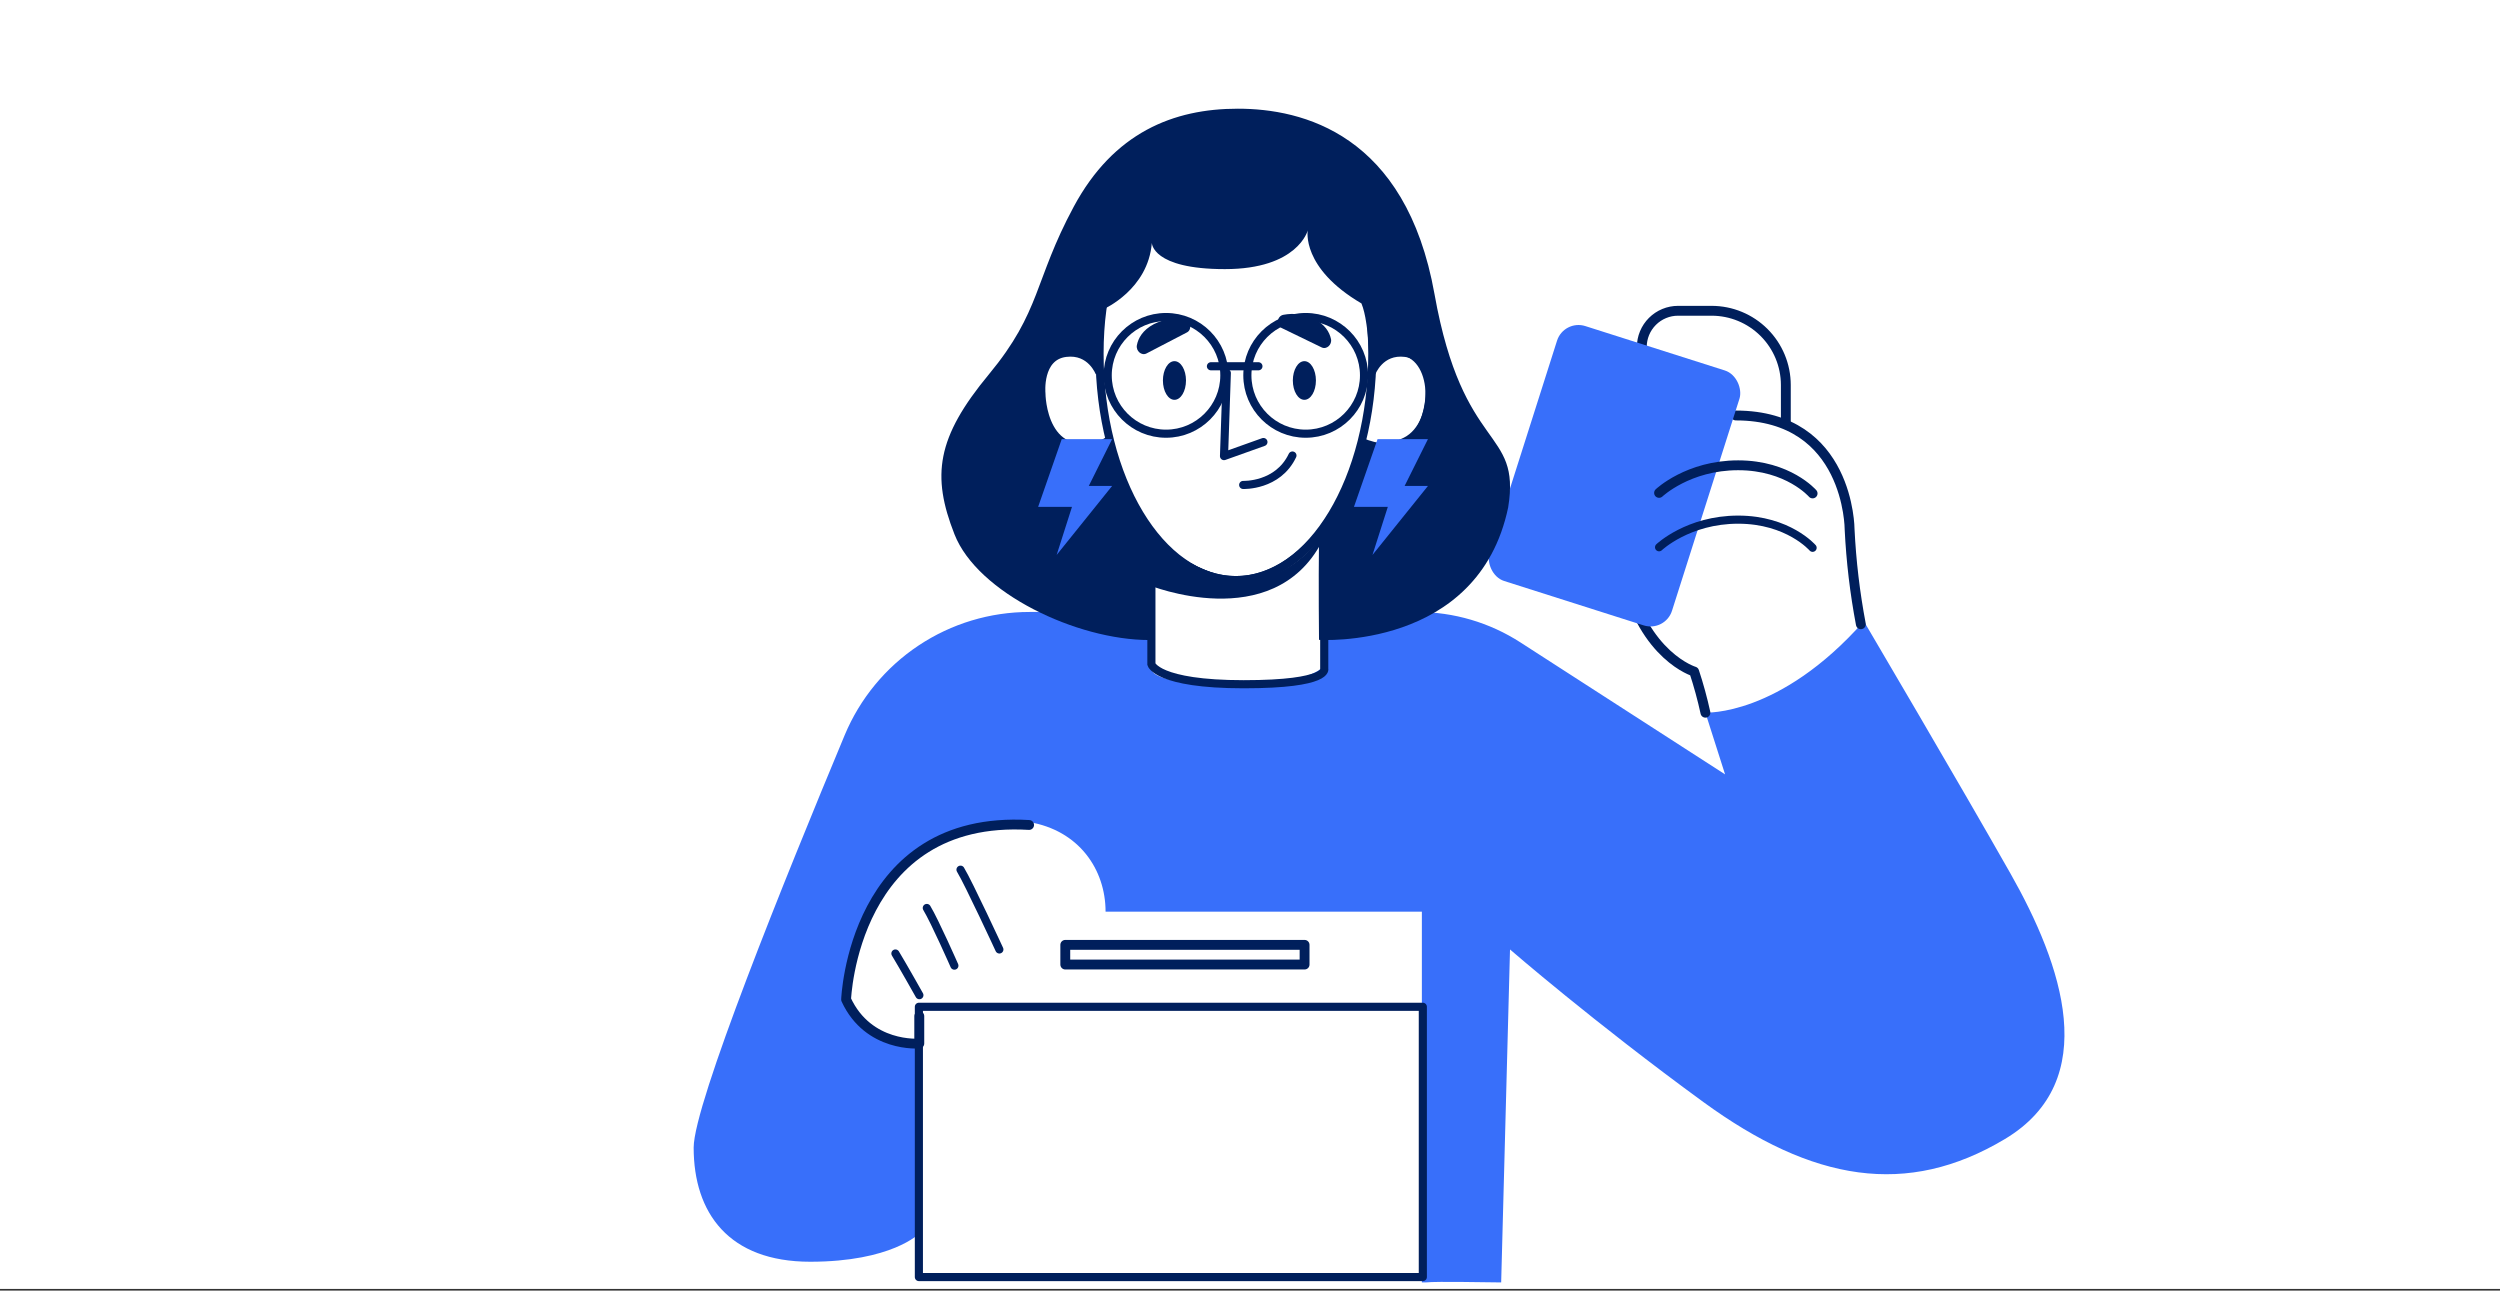 <svg width="554" height="286" viewBox="0 0 554 286" fill="none" xmlns="http://www.w3.org/2000/svg">
<rect x="0" y="0" width="554" height="286" fill="#333333" stroke="none"/>
<g clip-path="url(#clip0_3104_6194)">
<rect width="554" height="285.626" fill="white"/>
<g clip-path="url(#clip1_3104_6194)">
<path d="M187.192 162.88C190.568 154.801 196.259 147.901 203.548 143.048C210.837 138.196 219.399 135.608 228.155 135.611H255.256V148.176C255.256 148.176 253.878 151.632 273.099 151.632C292.321 151.632 293.556 147.209 293.556 147.209V135.611H314.025C322.147 135.612 330.096 137.953 336.921 142.355L382.277 171.602L377.91 157.908C377.91 157.908 394.318 158.831 413.034 137.669C413.034 137.669 434.121 173.467 445.532 193.594C456.942 213.72 465.97 239.442 444.284 252.412C422.598 265.383 401.673 261.852 377.473 244.215C353.273 226.578 334.619 210.401 334.619 210.401L332.66 284.186C329.167 284.186 318.935 283.906 315.853 284.186H315.086V202.028H244.994C244.994 192.67 239.079 183.98 227.981 182.158C210.244 181.328 198.415 189.863 193.474 200.169C186.867 213.944 187.46 221.462 187.46 221.462C187.46 221.462 195.795 233.253 203.681 231.213V273.362C203.681 273.362 197.598 279.601 179.549 279.601C161.501 279.601 153.715 268.814 153.715 254.29C153.752 244.57 173.878 194.804 187.192 162.88Z" fill="#386FFA"/>
<path d="M367.647 107.805C367.647 107.805 362.344 102.084 347.802 101.479C347.133 101.457 346.466 101.57 345.842 101.811C345.218 102.052 344.648 102.416 344.167 102.882C343.686 103.347 343.304 103.905 343.043 104.521C342.782 105.138 342.648 105.8 342.649 106.47C342.654 107.577 343.028 108.652 343.711 109.524C344.394 110.396 345.349 111.016 346.423 111.286C350.653 112.365 357.285 115.946 360.08 127.65C364.328 145.493 375.427 148.812 375.427 148.812C376.416 151.809 377.249 154.856 377.922 157.939M412.366 138.337C411.047 131.385 410.213 124.349 409.871 117.281C409.871 117.281 409.871 92.071 384.66 92.071" stroke="#001F5C" stroke-width="2.184" stroke-linecap="round" stroke-linejoin="round"/>
<path d="M203.718 225.162V231.245C203.718 231.245 192.445 232.212 187.497 221.493C187.497 221.493 189.013 180.486 228.049 182.813" stroke="#001F5C" stroke-width="2.184" stroke-linecap="round" stroke-linejoin="round"/>
<path d="M221.461 210.401C221.461 210.401 214.642 195.671 212.845 192.72" stroke="#001F5C" stroke-width="1.8" stroke-linecap="round" stroke-linejoin="round"/>
<path d="M211.492 213.988C211.492 213.988 207.174 204.181 205.378 201.205" stroke="#001F5C" stroke-width="1.8" stroke-linecap="round" stroke-linejoin="round"/>
<path d="M203.737 220.533C203.737 220.533 200.218 214.263 198.421 211.293" stroke="#001F5C" stroke-width="1.8" stroke-linecap="round" stroke-linejoin="round"/>
<path d="M203.624 223.103H315.298V282.995H203.624V223.103Z" stroke="#001F5C" stroke-width="1.8" stroke-linecap="round" stroke-linejoin="round"/>
<path d="M236.066 209.378H289.095V213.745H236.066V209.378Z" stroke="#001F5C" stroke-width="2.184" stroke-linecap="round" stroke-linejoin="round"/>
<path d="M395.74 93.599V85.314C395.739 80.952 394.005 76.769 390.919 73.685C387.834 70.601 383.651 68.869 379.289 68.869H371.858C370.803 68.868 369.758 69.075 368.782 69.479C367.807 69.882 366.921 70.474 366.175 71.221C365.428 71.967 364.836 72.853 364.433 73.828C364.029 74.804 363.822 75.849 363.823 76.904V76.904" stroke="#001F5C" stroke-width="2.184" stroke-linecap="round" stroke-linejoin="round"/>
<rect x="346.549" y="70.745" width="42.423" height="59.285" rx="4.991" transform="rotate(17.648 346.549 70.745)" fill="#386FFA"/>
<path d="M401.673 121.393C401.673 121.393 396.277 115.154 385.178 115.154C374.079 115.154 367.647 121.274 367.647 121.274" stroke="#001F5C" stroke-width="1.8" stroke-linecap="round" stroke-linejoin="round"/>
<path d="M401.673 109.346C401.673 109.346 396.277 103.107 385.178 103.107C374.079 103.107 367.647 109.227 367.647 109.227" stroke="#001F5C" stroke-width="2.184" stroke-linecap="round" stroke-linejoin="round"/>
</g>
<g clip-path="url(#clip2_3104_6194)">
<path d="M273.879 38.124C290.573 38.124 304.105 50.602 304.105 78.352C304.105 106.102 290.605 128.555 273.879 128.555C257.153 128.555 243.658 106.095 243.658 78.352C243.658 50.608 257.19 38.124 273.879 38.124Z" stroke="#001F5C" stroke-width="1.8" stroke-miterlimit="10"/>
<path d="M243.658 82.619C243.658 82.619 241.787 77.491 236.172 78.196C229.964 78.969 230.775 87.186 230.775 87.186C230.775 87.186 230.831 104.03 246.016 97.891" stroke="#001F5C" stroke-width="1.8" stroke-miterlimit="10"/>
<path d="M303.937 82.619C303.937 82.619 305.808 77.491 311.423 78.196C317.625 78.969 316.82 87.186 316.82 87.186C316.82 87.186 316.757 104.03 301.572 97.891" stroke="#001F5C" stroke-width="1.8" stroke-miterlimit="10"/>
<path d="M255.15 118.666V147.202C255.15 147.202 256.398 151.626 275.607 151.626C294.816 151.626 293.45 148.169 293.45 148.169V116.932C293.45 116.932 285.845 128.549 273.879 128.549C262.948 128.555 255.15 118.666 255.15 118.666Z" stroke="#001F5C" stroke-width="1.8" stroke-miterlimit="10"/>
<path d="M254.601 129.665C254.601 129.665 281.97 140.795 292.894 120.12C293.45 117.35 292.894 118.598 292.894 118.598C292.894 118.598 286.949 128.143 276.711 128.418C266.473 128.692 255.15 119.059 255.15 119.059L254.601 129.665Z" fill="#001F5C"/>
</g>
<path d="M260.259 88.603C261.672 88.603 262.817 86.684 262.817 84.317C262.817 81.95 261.672 80.031 260.259 80.031C258.847 80.031 257.702 81.95 257.702 84.317C257.702 86.684 258.847 88.603 260.259 88.603Z" fill="#001F5C"/>
<path d="M263.042 73.655L254.058 78.328C252.979 78.889 251.687 77.772 251.931 76.5C252.218 74.984 253.178 73.156 255.718 71.821C257.784 70.772 260.129 70.401 262.418 70.76C263.834 70.96 264.258 73.012 263.042 73.655Z" fill="#001F5C"/>
<path d="M289.051 88.603C290.464 88.603 291.609 86.684 291.609 84.317C291.609 81.95 290.464 80.031 289.051 80.031C287.639 80.031 286.493 81.95 286.493 84.317C286.493 86.684 287.639 88.603 289.051 88.603Z" fill="#001F5C"/>
<path d="M283.892 72.626L292.894 76.993C293.974 77.51 295.221 76.369 294.947 75.121C294.616 73.624 293.637 71.852 291.066 70.61C288.998 69.63 286.672 69.331 284.422 69.756C283.031 69.993 282.657 72.033 283.892 72.626Z" fill="#001F5C"/>
<path d="M275.488 107.463C275.488 107.463 283.162 107.781 286.406 100.943" stroke="#001F5C" stroke-width="1.8" stroke-linecap="round" stroke-linejoin="round"/>
<path d="M271.865 82.669L271.241 101.073L279.975 97.954" stroke="#001F5C" stroke-width="1.8" stroke-linecap="round" stroke-linejoin="round"/>
<path d="M255.248 53.827C255.248 53.827 255.248 59.636 271.431 59.636C287.614 59.636 289.798 51.057 289.798 51.057C289.798 51.057 288.276 59.361 301.695 67.24C303.567 71.72 303.517 82.962 303.517 82.962C303.517 82.962 302.388 78.72 309.855 78.72C317.323 78.72 318.016 93.518 311.103 96.981C304.191 100.443 301.383 97.467 301.383 97.467C300.426 105.387 297.278 112.882 292.293 119.109C292.156 129.759 292.293 141.793 292.293 141.793C292.293 141.793 327.561 144.139 334.205 112.471C337.106 94.629 324.223 100.711 317.885 65.169C311.546 29.627 288.563 24.087 274.313 24.087C260.064 24.087 246.794 29.346 237.941 45.804C229.089 62.262 230.748 68.944 219.132 82.962C207.515 96.981 206.405 105.422 211.52 118.417C216.636 131.412 238.634 141.831 254.674 141.831L255.298 119.109C250.329 112.431 247.056 104.647 245.759 96.425C242.989 98.64 235.727 101.129 231.99 92.969C228.253 84.809 231.852 78.72 236.981 78.72C242.109 78.72 243.163 82.962 243.163 82.962L244.586 68.488C244.586 68.488 254.418 64.196 255.248 53.827Z" fill="#001F5C"/>
<path d="M258.392 96.107C265.531 96.107 271.319 90.32 271.319 83.18C271.319 76.041 265.531 70.254 258.392 70.254C251.253 70.254 245.465 76.041 245.465 83.18C245.465 90.32 251.253 96.107 258.392 96.107Z" stroke="#001F5C" stroke-width="1.8" stroke-linecap="round" stroke-linejoin="round"/>
<path d="M289.342 96.107C296.482 96.107 302.269 90.32 302.269 83.18C302.269 76.041 296.482 70.254 289.342 70.254C282.203 70.254 276.416 76.041 276.416 83.18C276.416 90.32 282.203 96.107 289.342 96.107Z" stroke="#001F5C" stroke-width="1.8" stroke-linecap="round" stroke-linejoin="round"/>
<path d="M268.343 81.165H278.868" stroke="#001F5C" stroke-width="1.8" stroke-linecap="round" stroke-linejoin="round"/>
<path d="M246.442 97.317H235.277L230.048 112.329H237.551L234.152 122.976L246.442 107.69H241.272L246.442 97.317Z" fill="#386FFA"/>
<path d="M316.43 97.317H305.264L300.036 112.329H307.539L304.14 122.976L316.43 107.69H311.259L316.43 97.317Z" fill="#386FFA"/>
</g>
<defs>
<clipPath id="clip0_3104_6194">
<rect width="554" height="285.626" fill="white"/>
</clipPath>
<clipPath id="clip1_3104_6194">
<rect width="554" height="300.707" fill="white" transform="translate(-3.502 2.875)"/>
</clipPath>
<clipPath id="clip2_3104_6194">
<rect width="87.948" height="115.373" fill="white" transform="translate(229.827 37.188)"/>
</clipPath>
</defs>
</svg>
